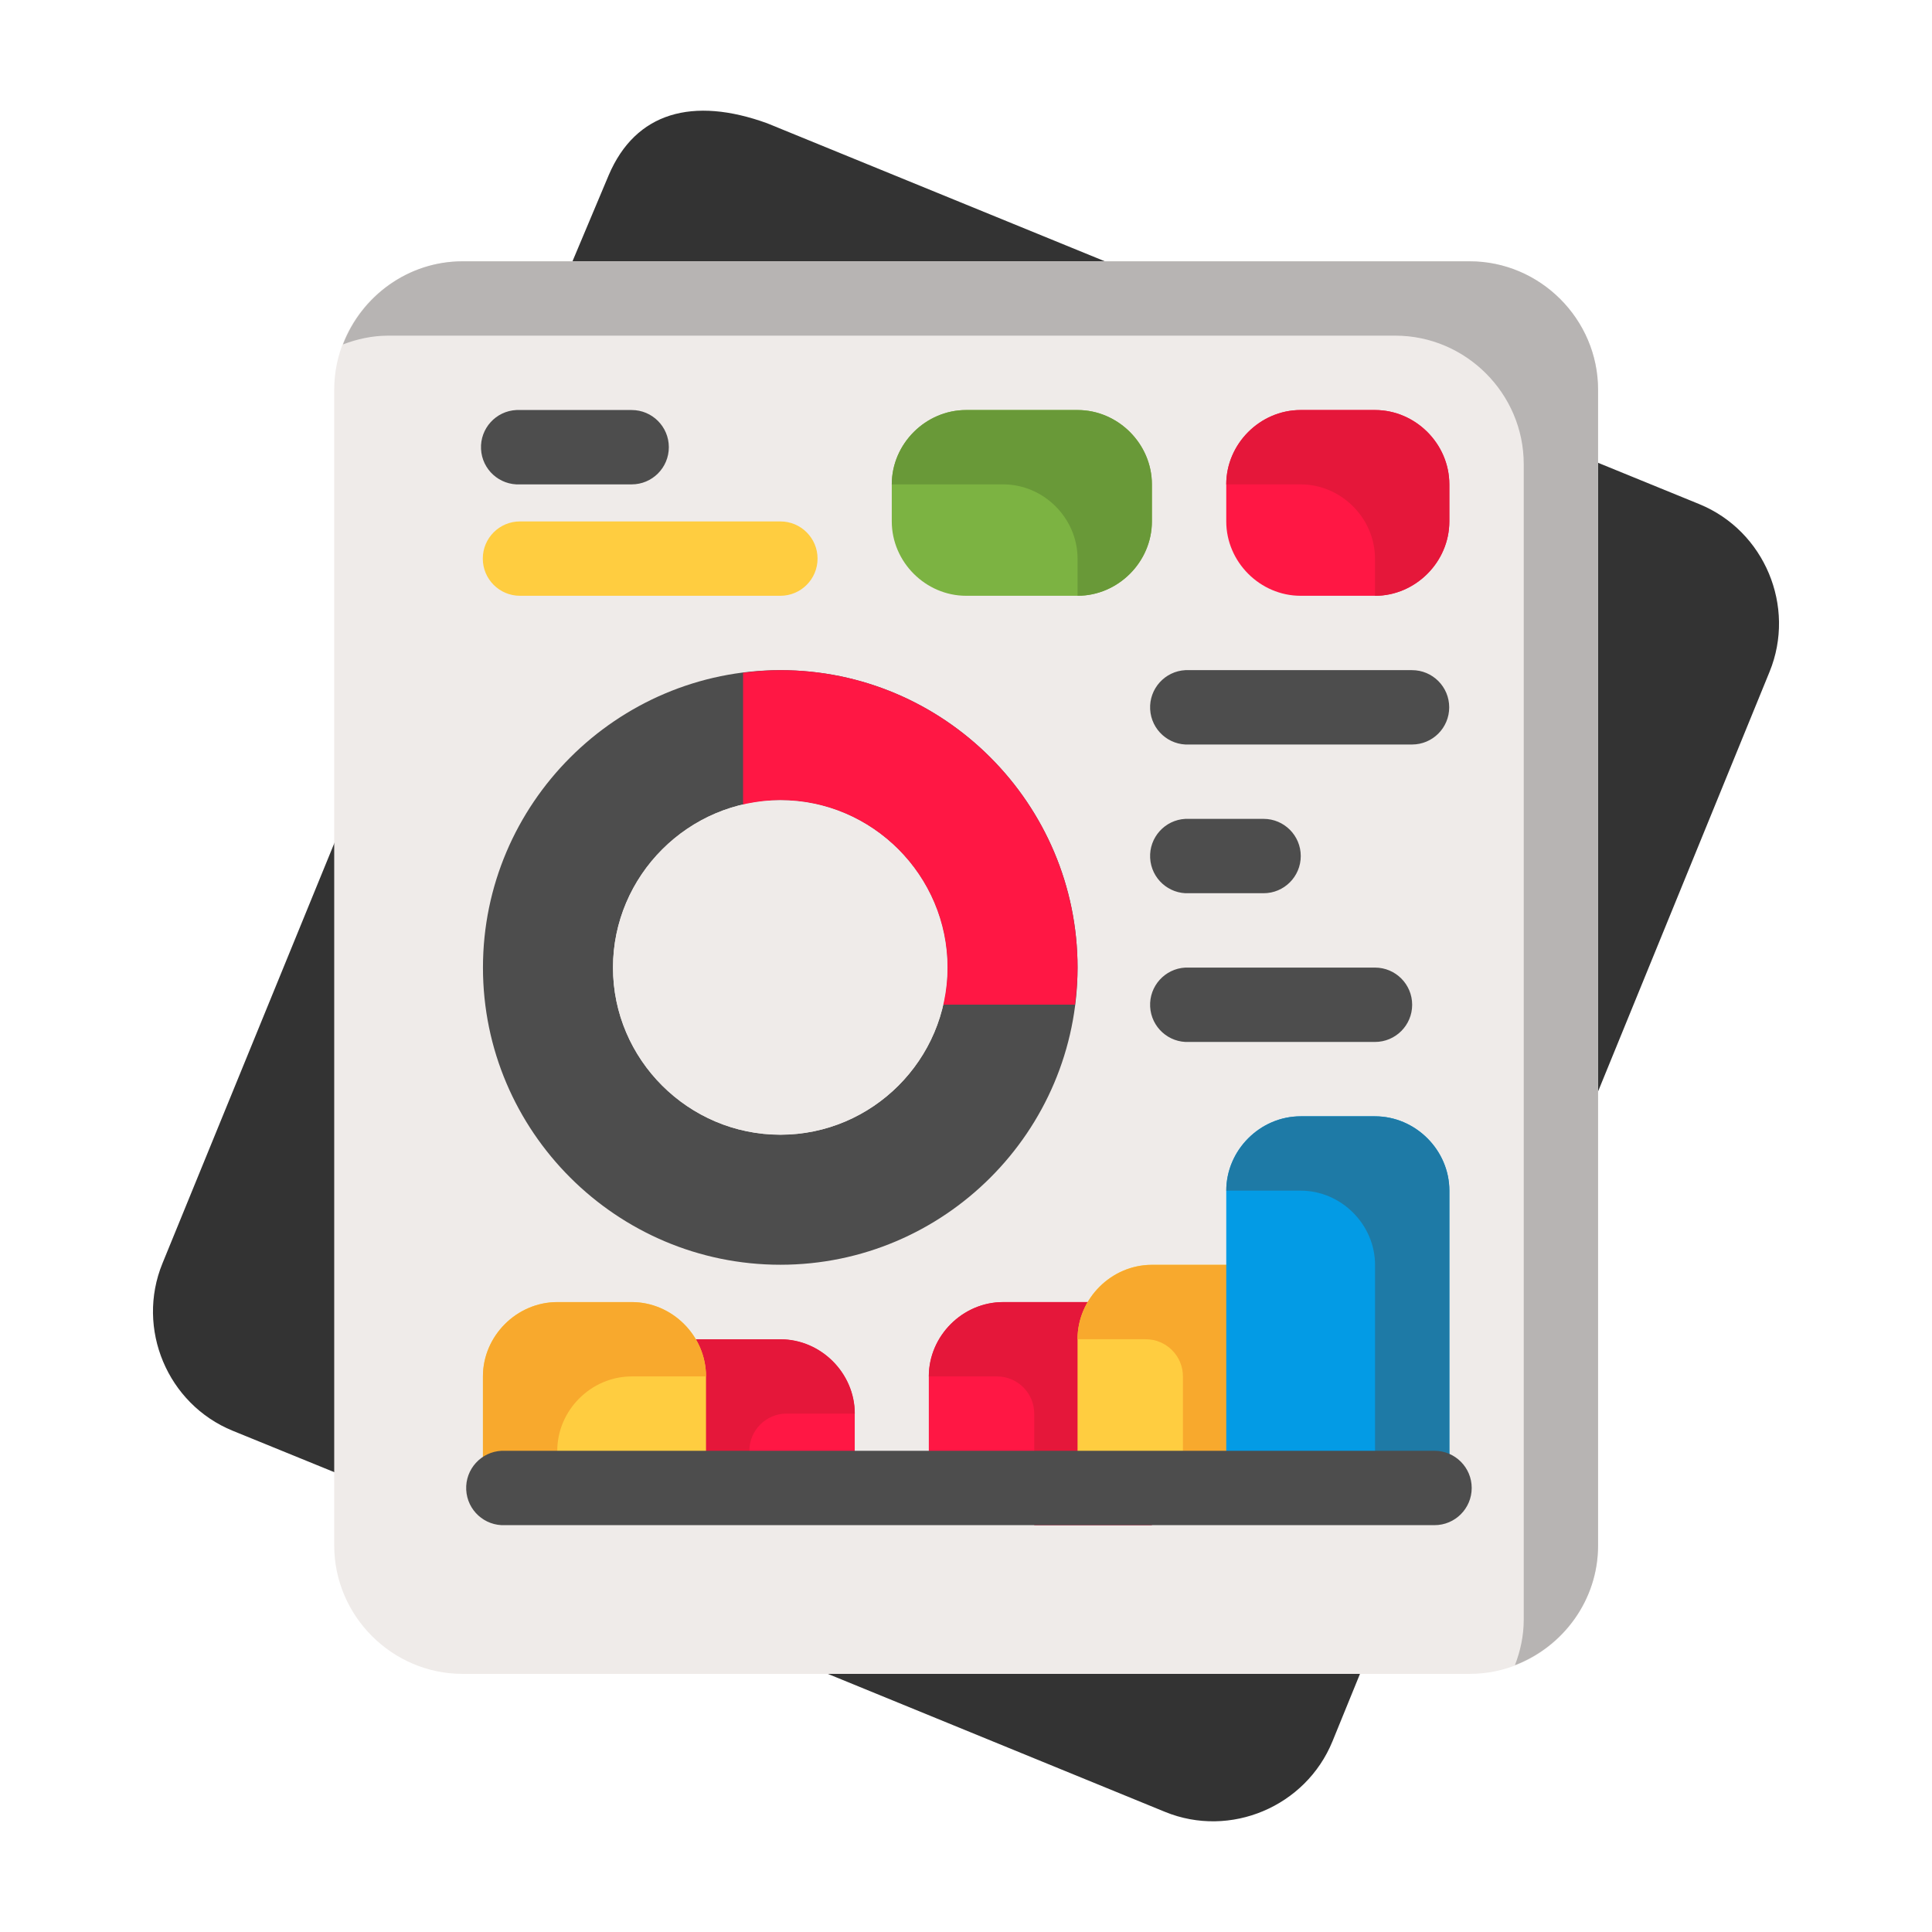 <svg width="756" height="756" xmlns="http://www.w3.org/2000/svg" xmlns:xlink="http://www.w3.org/1999/xlink" overflow="hidden"><g><rect x="0" y="0" width="756" height="756" fill="#FFFFFF" fill-opacity="0"/><path d="M238.198 68.527 220.219 111.268C216.287 120.828 223.302 131.322 233.64 131.346L429.484 131.346C445.459 131.348 449.761 109.334 434.96 103.322L300.21 48.24C271.144 37.701 248.699 43.887 238.198 68.527Z" fill="#333333"/><path d="M610.619 176.334C602.667 176.422 596.259 182.877 596.231 190.83L596.231 424.254C596.231 432.289 602.743 438.801 610.777 438.801 616.697 438.801 622.027 435.215 624.255 429.729L692.436 262.875C702.869 237.35 690.49 207.711 664.948 197.271L616.31 177.408C614.504 176.674 612.568 176.309 610.619 176.336Z" fill="#333333"/><path d="M144.844 318.387C139.115 318.57 134.028 322.102 131.852 327.404L63.565 494.367C53.131 519.893 65.51 549.424 91.052 559.863L139.798 579.727C147.228 582.781 155.728 579.234 158.783 571.805 159.501 570.061 159.872 568.193 159.876 566.305L159.876 332.881C159.852 324.848 153.32 318.354 145.286 318.377 145.139 318.377 144.991 318.381 144.844 318.387Z" fill="#333333"/><path d="M325.12 625.896C317.127 626.709 311.308 633.85 312.122 641.842 312.665 647.17 316.09 651.768 321.04 653.812L455.897 709.002C481.43 719.436 510.96 706.93 521.394 681.406L535.889 645.867C538.885 638.414 535.27 629.941 527.816 626.945 526.081 626.248 524.229 625.891 522.36 625.896L326.623 625.896C326.122 625.871 325.62 625.871 325.12 625.896Z" fill="#333333"/><path d="M181.028 102.248C153.443 102.248 130.779 124.912 130.779 152.498L130.779 604.744C130.779 632.328 153.443 654.994 181.028 654.994L575.079 654.994C602.665 654.994 625.329 632.328 625.329 604.744L625.329 152.498C625.329 124.912 602.665 102.248 575.079 102.248Z" fill="#EFEBE9"/><path d="M247.169 585.629 247.169 538.604C247.197 530.609 253.67 524.135 261.664 524.109L305.364 524.109C321.229 524.109 334.461 537.342 334.461 553.207L334.461 585.629Z" fill="#FF1744"/><path d="M305.392 524.055C321.257 524.055 334.482 537.281 334.482 553.146L307.751 553.146C299.716 553.174 293.204 559.713 293.234 567.748L293.234 585.629 247.183 585.629 247.183 538.658C247.154 530.621 253.664 524.084 261.7 524.055Z" fill="#E5173A"/><path d="M202.073 160.443C194.038 160.832 187.839 167.66 188.228 175.695 188.616 183.727 195.438 189.922 203.469 189.541L247.169 189.541C255.204 189.541 261.717 183.027 261.717 174.992 261.717 166.957 255.204 160.443 247.169 160.443L203.469 160.443C203.004 160.422 202.538 160.422 202.073 160.443Z" fill="#4D4D4D"/><path d="M203.469 204.037C195.434 204.037 188.92 210.551 188.92 218.584 188.92 226.619 195.434 233.133 203.469 233.133L305.364 233.133C313.399 233.133 319.912 226.619 319.912 218.584 319.912 210.551 313.399 204.037 305.364 204.037Z" fill="#FFCD40"/><path d="M378.054 160.443C362.189 160.443 348.956 173.678 348.956 189.541L348.956 204.037C348.956 219.9 362.189 233.133 378.054 233.133L421.646 233.133C437.511 233.133 450.744 219.9 450.744 204.037L450.744 189.541C450.744 173.678 437.511 160.443 421.646 160.443Z" fill="#7CB342"/><path d="M508.939 160.443C493.074 160.443 479.841 173.678 479.841 189.541L479.841 204.037C479.841 219.9 493.074 233.133 508.939 233.133L538.036 233.133C553.901 233.133 567.134 219.9 567.134 204.037L567.134 189.541C567.134 173.678 553.901 160.443 538.036 160.443Z" fill="#FF1744"/><path d="M305.375 262.234C241.282 262.234 188.985 314.532 188.985 378.624 188.985 442.717 241.282 494.9 305.375 494.9 369.467 494.9 421.651 442.717 421.651 378.624 421.651 314.532 369.467 262.234 305.375 262.234ZM305.375 313.114C341.351 313.114 370.742 342.648 370.742 378.624 370.742 414.601 341.351 444.021 305.375 444.021 269.398 444.021 239.864 414.601 239.864 378.624 239.864 342.648 269.398 313.114 305.375 313.114Z" fill="#4D4D4D"/><path d="M305.375 262.234C300.421 262.234 295.566 262.65 290.772 263.257L290.772 314.904C295.486 313.813 300.346 313.114 305.375 313.114 341.351 313.114 370.742 342.647 370.742 378.624 370.742 383.613 370.05 388.437 368.981 393.112L420.656 393.112C421.251 388.357 421.651 383.537 421.651 378.624 421.651 314.531 369.468 262.234 305.375 262.234Z" fill="#FF1744"/><path d="M305.364 313.125C269.387 313.125 239.867 342.643 239.867 378.621 239.867 414.598 269.387 444.01 305.364 444.01 341.34 444.01 370.752 414.598 370.752 378.621 370.752 342.643 341.34 313.125 305.364 313.125Z" fill="#EFEBE9"/><path d="M463.843 262.23C455.808 262.654 449.637 269.51 450.059 277.543 450.481 285.568 457.321 291.736 465.346 291.328L552.531 291.328C560.566 291.328 567.08 284.814 567.08 276.779 567.08 268.746 560.566 262.23 552.531 262.23L465.346 262.23C464.845 262.205 464.344 262.205 463.843 262.23Z" fill="#4D4D4D"/><path d="M463.843 320.426C455.808 320.85 449.637 327.703 450.059 335.738 450.481 343.762 457.321 349.932 465.346 349.523L494.443 349.523C502.479 349.523 508.992 343.01 508.992 334.975 508.992 326.941 502.479 320.426 494.443 320.426L465.346 320.426C464.845 320.4 464.344 320.4 463.843 320.426Z" fill="#4D4D4D"/><path d="M276.266 582.195 276.266 538.604C276.266 522.74 263.033 509.506 247.169 509.506L218.071 509.506C202.206 509.506 188.974 522.74 188.974 538.604L188.974 582.195Z" fill="#FFCD40"/><path d="M247.183 509.514C263.048 509.514 276.273 522.74 276.273 538.604L247.183 538.604C231.318 538.604 218.064 551.83 218.064 567.693L218.064 582.195 188.974 582.195 188.974 538.604C188.974 522.74 202.228 509.514 218.093 509.514Z" fill="#F8A92D"/><path d="M450.744 582.195 450.744 524.002C450.716 516.008 444.243 509.535 436.249 509.506L392.549 509.506C376.684 509.506 363.451 522.74 363.451 538.604L363.451 582.195Z" fill="#FF1744"/><path d="M392.542 509.514C376.677 509.514 363.451 522.74 363.451 538.604L390.182 538.604C398.218 538.633 404.73 545.17 404.699 553.207L404.699 596.812 450.751 596.812 450.751 524.115C450.78 516.08 444.269 509.541 436.234 509.514Z" fill="#E5173A"/><path d="M508.939 582.195 508.939 509.506C508.969 501.471 502.479 494.932 494.444 494.904L450.744 494.904C434.879 494.904 421.646 508.137 421.646 524.002L421.646 582.195Z" fill="#FFCD40"/><path d="M450.729 494.957C434.865 494.957 421.639 508.184 421.639 524.049L448.37 524.049C456.406 524.076 462.918 530.615 462.887 538.65L462.887 582.256 508.938 582.256 508.938 509.561C508.968 501.523 502.457 494.986 494.422 494.957Z" fill="#F8A92D"/><path d="M567.134 582.195 567.134 465.914C567.134 450.049 553.9 436.816 538.036 436.816L508.939 436.816C493.074 436.816 479.841 450.049 479.841 465.914L479.841 582.195Z" fill="#039BE5"/><path d="M463.843 378.621C455.808 379.043 449.637 385.898 450.059 393.934 450.481 401.957 457.321 408.127 465.346 407.719L538.036 407.719C546.071 407.719 552.585 401.205 552.585 393.17 552.585 385.135 546.071 378.621 538.036 378.621L465.346 378.621C464.845 378.596 464.344 378.596 463.843 378.621Z" fill="#4D4D4D"/><path d="M508.946 436.816C493.081 436.816 479.855 450.043 479.855 465.906L508.946 465.906C524.81 465.906 538.065 479.133 538.065 494.996L538.065 582.184 567.155 582.184 567.155 465.906C567.155 450.043 553.9 436.816 538.036 436.816Z" fill="#1E7AA6"/><path d="M196.275 567.701C188.24 568.09 182.042 574.918 182.431 582.955 182.82 590.984 189.64 597.182 197.671 596.799L561.336 596.799C569.371 596.799 575.884 590.285 575.884 582.25 575.884 574.215 569.371 567.701 561.336 567.701L197.671 567.701C197.206 567.68 196.74 567.68 196.275 567.701Z" fill="#4D4D4D"/><path d="M181.024 102.248C159.691 102.248 141.447 115.873 134.207 134.777 139.746 132.654 145.683 131.342 151.934 131.342L545.989 131.342C573.574 131.342 596.243 154.01 596.243 181.596L596.243 633.859C596.243 640.113 594.928 646.045 592.806 651.586 611.71 644.348 625.333 626.104 625.333 604.77L625.333 152.504C625.333 124.92 602.664 102.25 575.079 102.25Z" fill="#B7B4B3"/><path d="M378.047 160.451C362.182 160.451 348.956 173.678 348.956 189.541L392.563 189.541C408.428 189.541 421.654 202.768 421.654 218.633L421.654 233.121C437.518 233.121 450.744 219.893 450.744 204.029L450.744 189.541C450.744 173.676 437.518 160.451 421.654 160.451Z" fill="#699938"/><path d="M508.925 160.451C493.06 160.451 479.834 173.676 479.834 189.541L508.953 189.541C524.818 189.541 538.043 202.766 538.043 218.631L538.043 233.119C538.043 233.129 538.043 233.133 538.043 233.148 553.908 233.148 567.134 219.893 567.134 204.029L567.134 189.541C567.134 173.678 553.908 160.451 538.043 160.451Z" fill="#E5173A"/></g></svg>